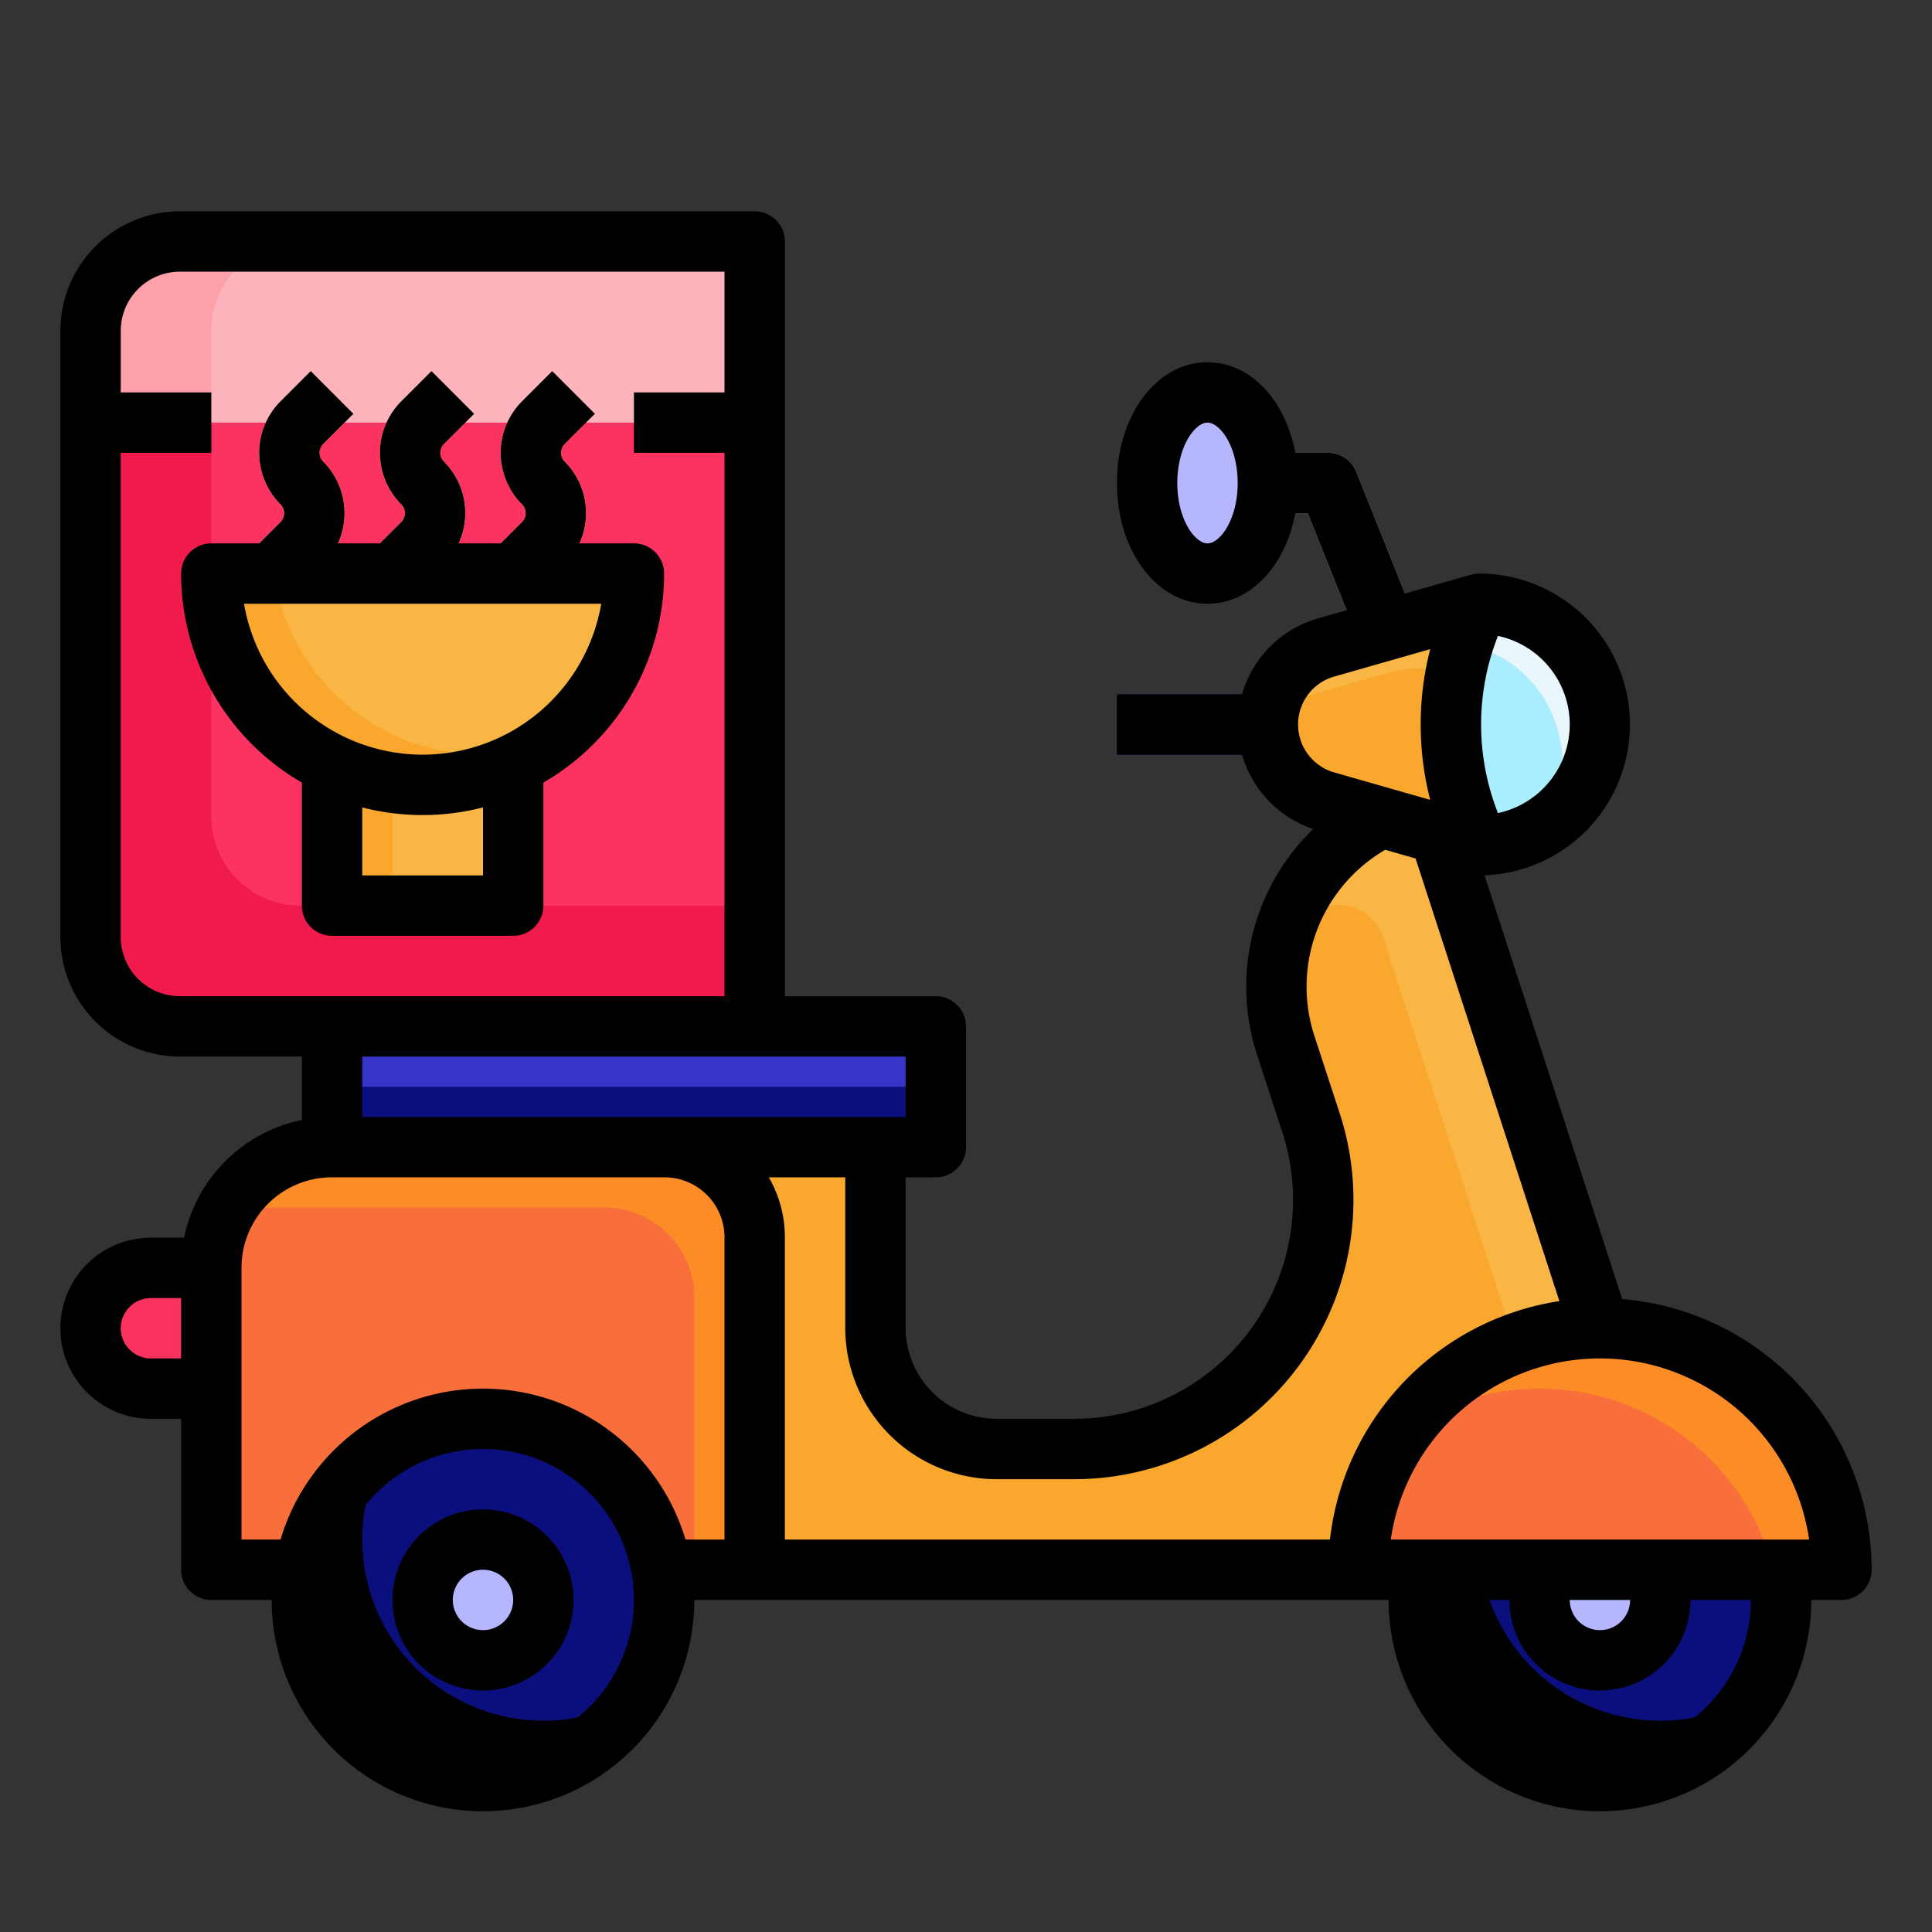 <svg id="filled_outline" height="512" viewBox="0 0 512 512" width="512" xmlns="http://www.w3.org/2000/svg" data-name="filled outline"><rect x="0" y="0" width="512" height="512" fill="#333333" stroke="none"/><path d="m365.372 182.971-18.789-46.971h-26.583v-16h32a8 8 0 0 1 7.428 5.029l20.8 52z" fill="#b6b6ff"/><path d="m296 184h48v16h-48z" fill="#0a0f7d"/><path d="m360.5 416 63.5-64-45.509-140.077-12.312 4.7a49.811 49.811 0 0 0 -25.5 60.235l6.735 20.612a66.023 66.023 0 0 1 -16.072 67.192 66.023 66.023 0 0 1 -46.69 19.338h-20.552a32.1 32.1 0 0 1 -32.1-32.1v-55.9h-104v120z" fill="#f9a72d"/><path d="m350.179 240.623a12.528 12.528 0 0 1 16.384 7.833l39.51 121.612 17.927-18.068-45.509-140.077-12.312 4.7a49.737 49.737 0 0 0 -25.811 30.3 49.867 49.867 0 0 1 9.811-6.3z" fill="#fab645"/><path d="m47.657 64h152.343a0 0 0 0 1 0 0v208a0 0 0 0 1 0 0h-152.343a23.657 23.657 0 0 1 -23.657-23.657v-160.686a23.657 23.657 0 0 1 23.657-23.657z" fill="#fc3360"/><path d="m79.657 240a23.658 23.658 0 0 1 -23.657-23.657v-152.343h-8.343a23.658 23.658 0 0 0 -23.657 23.657v160.686a23.658 23.658 0 0 0 23.657 23.657h152.343v-32z" fill="#f01b4c"/><path d="m88 272h160v32h-160z" fill="#3735c7"/><path d="m88 288h160v16h-160z" fill="#0a0f7d"/><path d="m88 192h48v48h-48z" fill="#fab645"/><path d="m88 192h16v48h-16z" fill="#f9a72d"/><path d="m168 152a56 56 0 0 1 -112 0z" fill="#fab645"/><path d="m128 200a56 56 0 0 1 -55.422-48h-16.578a55.985 55.985 0 0 0 88.65 45.483 55.973 55.973 0 0 1 -16.65 2.517z" fill="#f9a72d"/><path d="m47.657 64a23.658 23.658 0 0 0 -23.657 23.657v24.343h176v-48z" fill="#fdb3bb"/><path d="m79.657 64h-32a23.658 23.658 0 0 0 -23.657 23.657v24.343h32v-24.343a23.658 23.658 0 0 1 23.657-23.657z" fill="#fda0aa"/><path d="m87.949 304h88.157a23.894 23.894 0 0 1 23.894 23.894v88.106a0 0 0 0 1 0 0h-144a0 0 0 0 1 0 0v-80.051a31.949 31.949 0 0 1 31.949-31.949z" fill="#f96f3c"/><path d="m176.106 304h-88.157a31.946 31.946 0 0 0 -29.126 18.823 31.818 31.818 0 0 1 13.126-2.823h88.157a23.894 23.894 0 0 1 23.894 23.894v72.106h16v-88.106a23.894 23.894 0 0 0 -23.894-23.894z" fill="#fc8c25"/><path d="m40 336h16a0 0 0 0 1 0 0v32a0 0 0 0 1 0 0h-16a16 16 0 0 1 -16-16 16 16 0 0 1 16-16z" fill="#fb3260"/><circle cx="128" cy="424" fill="#0a0f7d" r="48"/><circle cx="128" cy="424" fill="#b6b6ff" r="16"/><circle cx="424" cy="424" fill="#0a0f7d" r="48"/><path d="m144 456a48.007 48.007 0 0 1 -40.988-72.988 48 48 0 1 0 65.976 65.976 47.775 47.775 0 0 1 -24.988 7.012z"/><path d="m440 456a48.007 48.007 0 0 1 -40.988-72.988 48 48 0 1 0 65.976 65.976 47.775 47.775 0 0 1 -24.988 7.012z"/><circle cx="424" cy="424" fill="#b6b6ff" r="16"/><path d="m392 224-40.616-11.6a21.212 21.212 0 0 1 -15.384-20.4 21.212 21.212 0 0 1 15.384-20.4l40.616-11.6a32 32 0 0 1 32 32 32 32 0 0 1 -32 32z" fill="#f9a72d"/><path d="m392 160-40.616 11.6a21.2 21.2 0 0 0 -14.838 15.669l31.286-8.939c19.305-5.516 39.231 8.144 40.135 28.2q.033.729.033 1.465a31.87 31.87 0 0 1 -2.835 13.165 32 32 0 0 0 18.835-29.16 32 32 0 0 0 -32-32z" fill="#fab645"/><path d="m360 416a64 64 0 0 1 128 0z" fill="#f96f3c"/><path d="m408 368a64.027 64.027 0 0 1 61.984 48h18.016a63.992 63.992 0 0 0 -116.535-36.535 63.688 63.688 0 0 1 36.535-11.465z" fill="#fc8c25"/><path d="m392 160a71.556 71.556 0 0 0 0 64 32 32 0 0 0 32-32 32 32 0 0 0 -32-32z" fill="#a9edff"/><path d="m392 160a71.586 71.586 0 0 0 -4.249 10.526 32 32 0 0 1 26.249 31.474 31.842 31.842 0 0 1 -4.935 17.065 31.969 31.969 0 0 0 14.935-27.065 32 32 0 0 0 -32-32z" fill="#e9f6fc"/><ellipse cx="320" cy="128" fill="#b6b6ff" rx="16" ry="24"/><g fill="#f9e083"><path d="m77.657 157.657-11.314-11.314 8-8a3.317 3.317 0 0 0 0-4.686 19.335 19.335 0 0 1 0-27.314l8-8 11.314 11.314-8 8a3.317 3.317 0 0 0 0 4.686 19.335 19.335 0 0 1 0 27.314z"/><path d="m109.657 157.657-11.314-11.314 8-8a3.317 3.317 0 0 0 0-4.686 19.335 19.335 0 0 1 0-27.314l8-8 11.314 11.314-8 8a3.317 3.317 0 0 0 0 4.686 19.337 19.337 0 0 1 0 27.314z"/><path d="m141.657 157.657-11.314-11.314 8-8a3.317 3.317 0 0 0 0-4.686 19.335 19.335 0 0 1 0-27.314l8-8 11.314 11.314-8 8a3.317 3.317 0 0 0 0 4.686 19.337 19.337 0 0 1 0 27.314z"/></g><path d="m168 144h-14.445a19.328 19.328 0 0 0 -3.9-21.657 3.317 3.317 0 0 1 0-4.686l8-8-11.312-11.314-8 8a19.335 19.335 0 0 0 0 27.314 3.317 3.317 0 0 1 0 4.686l-5.656 5.657h-11.132a19.328 19.328 0 0 0 -3.9-21.657 3.317 3.317 0 0 1 0-4.686l8-8-11.312-11.314-8 8a19.335 19.335 0 0 0 0 27.314 3.317 3.317 0 0 1 0 4.686l-5.656 5.657h-11.132a19.328 19.328 0 0 0 -3.9-21.657 3.317 3.317 0 0 1 0-4.686l8-8-11.312-11.314-8 8a19.335 19.335 0 0 0 0 27.314 3.317 3.317 0 0 1 0 4.686l-5.656 5.657h-12.687a8 8 0 0 0 -8 8 64.023 64.023 0 0 0 32 55.39v32.61a8 8 0 0 0 8 8h48a8 8 0 0 0 8-8v-32.61a64.023 64.023 0 0 0 32-55.39 8 8 0 0 0 -8-8zm-40 88h-32v-18.025a64.222 64.222 0 0 0 32 0zm-16-32a48.078 48.078 0 0 1 -47.333-40h94.666a48.078 48.078 0 0 1 -47.333 40z"/><path d="m128 400a24 24 0 1 0 24 24 24.027 24.027 0 0 0 -24-24zm0 32a8 8 0 1 1 8-8 8.009 8.009 0 0 1 -8 8z"/><path d="m429.9 344.261-36.483-112.3a39.994 39.994 0 0 0 -1.417-79.961 8.013 8.013 0 0 0 -2.2.308l-17.466 4.99-12.908-32.269a8 8 0 0 0 -7.426-5.029h-8.728c-2.6-13.951-11.893-24-23.272-24-13.458 0-24 14.056-24 32s10.542 32 24 32c11.379 0 20.672-10.049 23.272-24h3.312l10.287 25.717-7.684 2.195a29.341 29.341 0 0 0 -20.035 20.088h-33.152v16h33.152a29.348 29.348 0 0 0 18.866 19.7 58.1 58.1 0 0 0 -14.947 59.642l6.735 20.612a58.024 58.024 0 0 1 -55.154 76.046h-20.552a24.127 24.127 0 0 1 -24.1-24.1v-39.9h8a8 8 0 0 0 8-8v-32a8 8 0 0 0 -8-8h-40v-200a8 8 0 0 0 -8-8h-152.343a31.693 31.693 0 0 0 -31.657 31.657v160.686a31.693 31.693 0 0 0 31.657 31.657h32.343v16.8a40.062 40.062 0 0 0 -31.2 31.2h-8.8a24 24 0 0 0 0 48h8v40a8 8 0 0 0 8 8h16a56 56 0 0 0 112 0h184a56 56 0 0 0 112 0h8a8 8 0 0 0 8-8 72.083 72.083 0 0 0 -66.1-71.739zm-109.9-200.261c-3.262 0-8-6.233-8-16s4.738-16 8-16 8 6.233 8 16-4.738 16-8 16zm-280 216a8 8 0 0 1 0-16h8v16zm376-168a24.034 24.034 0 0 1 -19.027 23.475 63.936 63.936 0 0 1 0-46.95 24.034 24.034 0 0 1 19.027 23.475zm-62.418-12.7 25.438-7.268a80.256 80.256 0 0 0 0 39.942l-25.438-7.274a13.211 13.211 0 0 1 0-25.406zm-321.582 69.043v-128.343h24v-16h-24v-16.343a15.674 15.674 0 0 1 15.657-15.657h144.343v32h-24v16h24v144h-144.343a15.674 15.674 0 0 1 -15.657-15.657zm208 31.657v16h-144v-16zm-112 184a40 40 0 1 1 40-40 40.045 40.045 0 0 1 -40 40zm64-56h-10.341a55.991 55.991 0 0 0 -107.318 0h-10.341v-72.051a23.976 23.976 0 0 1 23.949-23.949h88.156a15.912 15.912 0 0 1 15.895 15.9zm160.455 0h-144.455v-80.1a31.69 31.69 0 0 0 -4.26-15.9h20.26v39.9a40.146 40.146 0 0 0 40.1 40.1h20.552a74.024 74.024 0 0 0 70.363-97.015l-6.735-20.611a42 42 0 0 1 18.82-49.169l8.046 2.3 38.109 117.3a72.144 72.144 0 0 0 -60.8 63.195zm71.545 56a40.045 40.045 0 0 1 -40-40h16a24 24 0 0 0 48 0h16a40.045 40.045 0 0 1 -40 40zm8-40a8 8 0 0 1 -16 0zm-63.43-16a56.005 56.005 0 0 1 110.86 0z"/></svg>